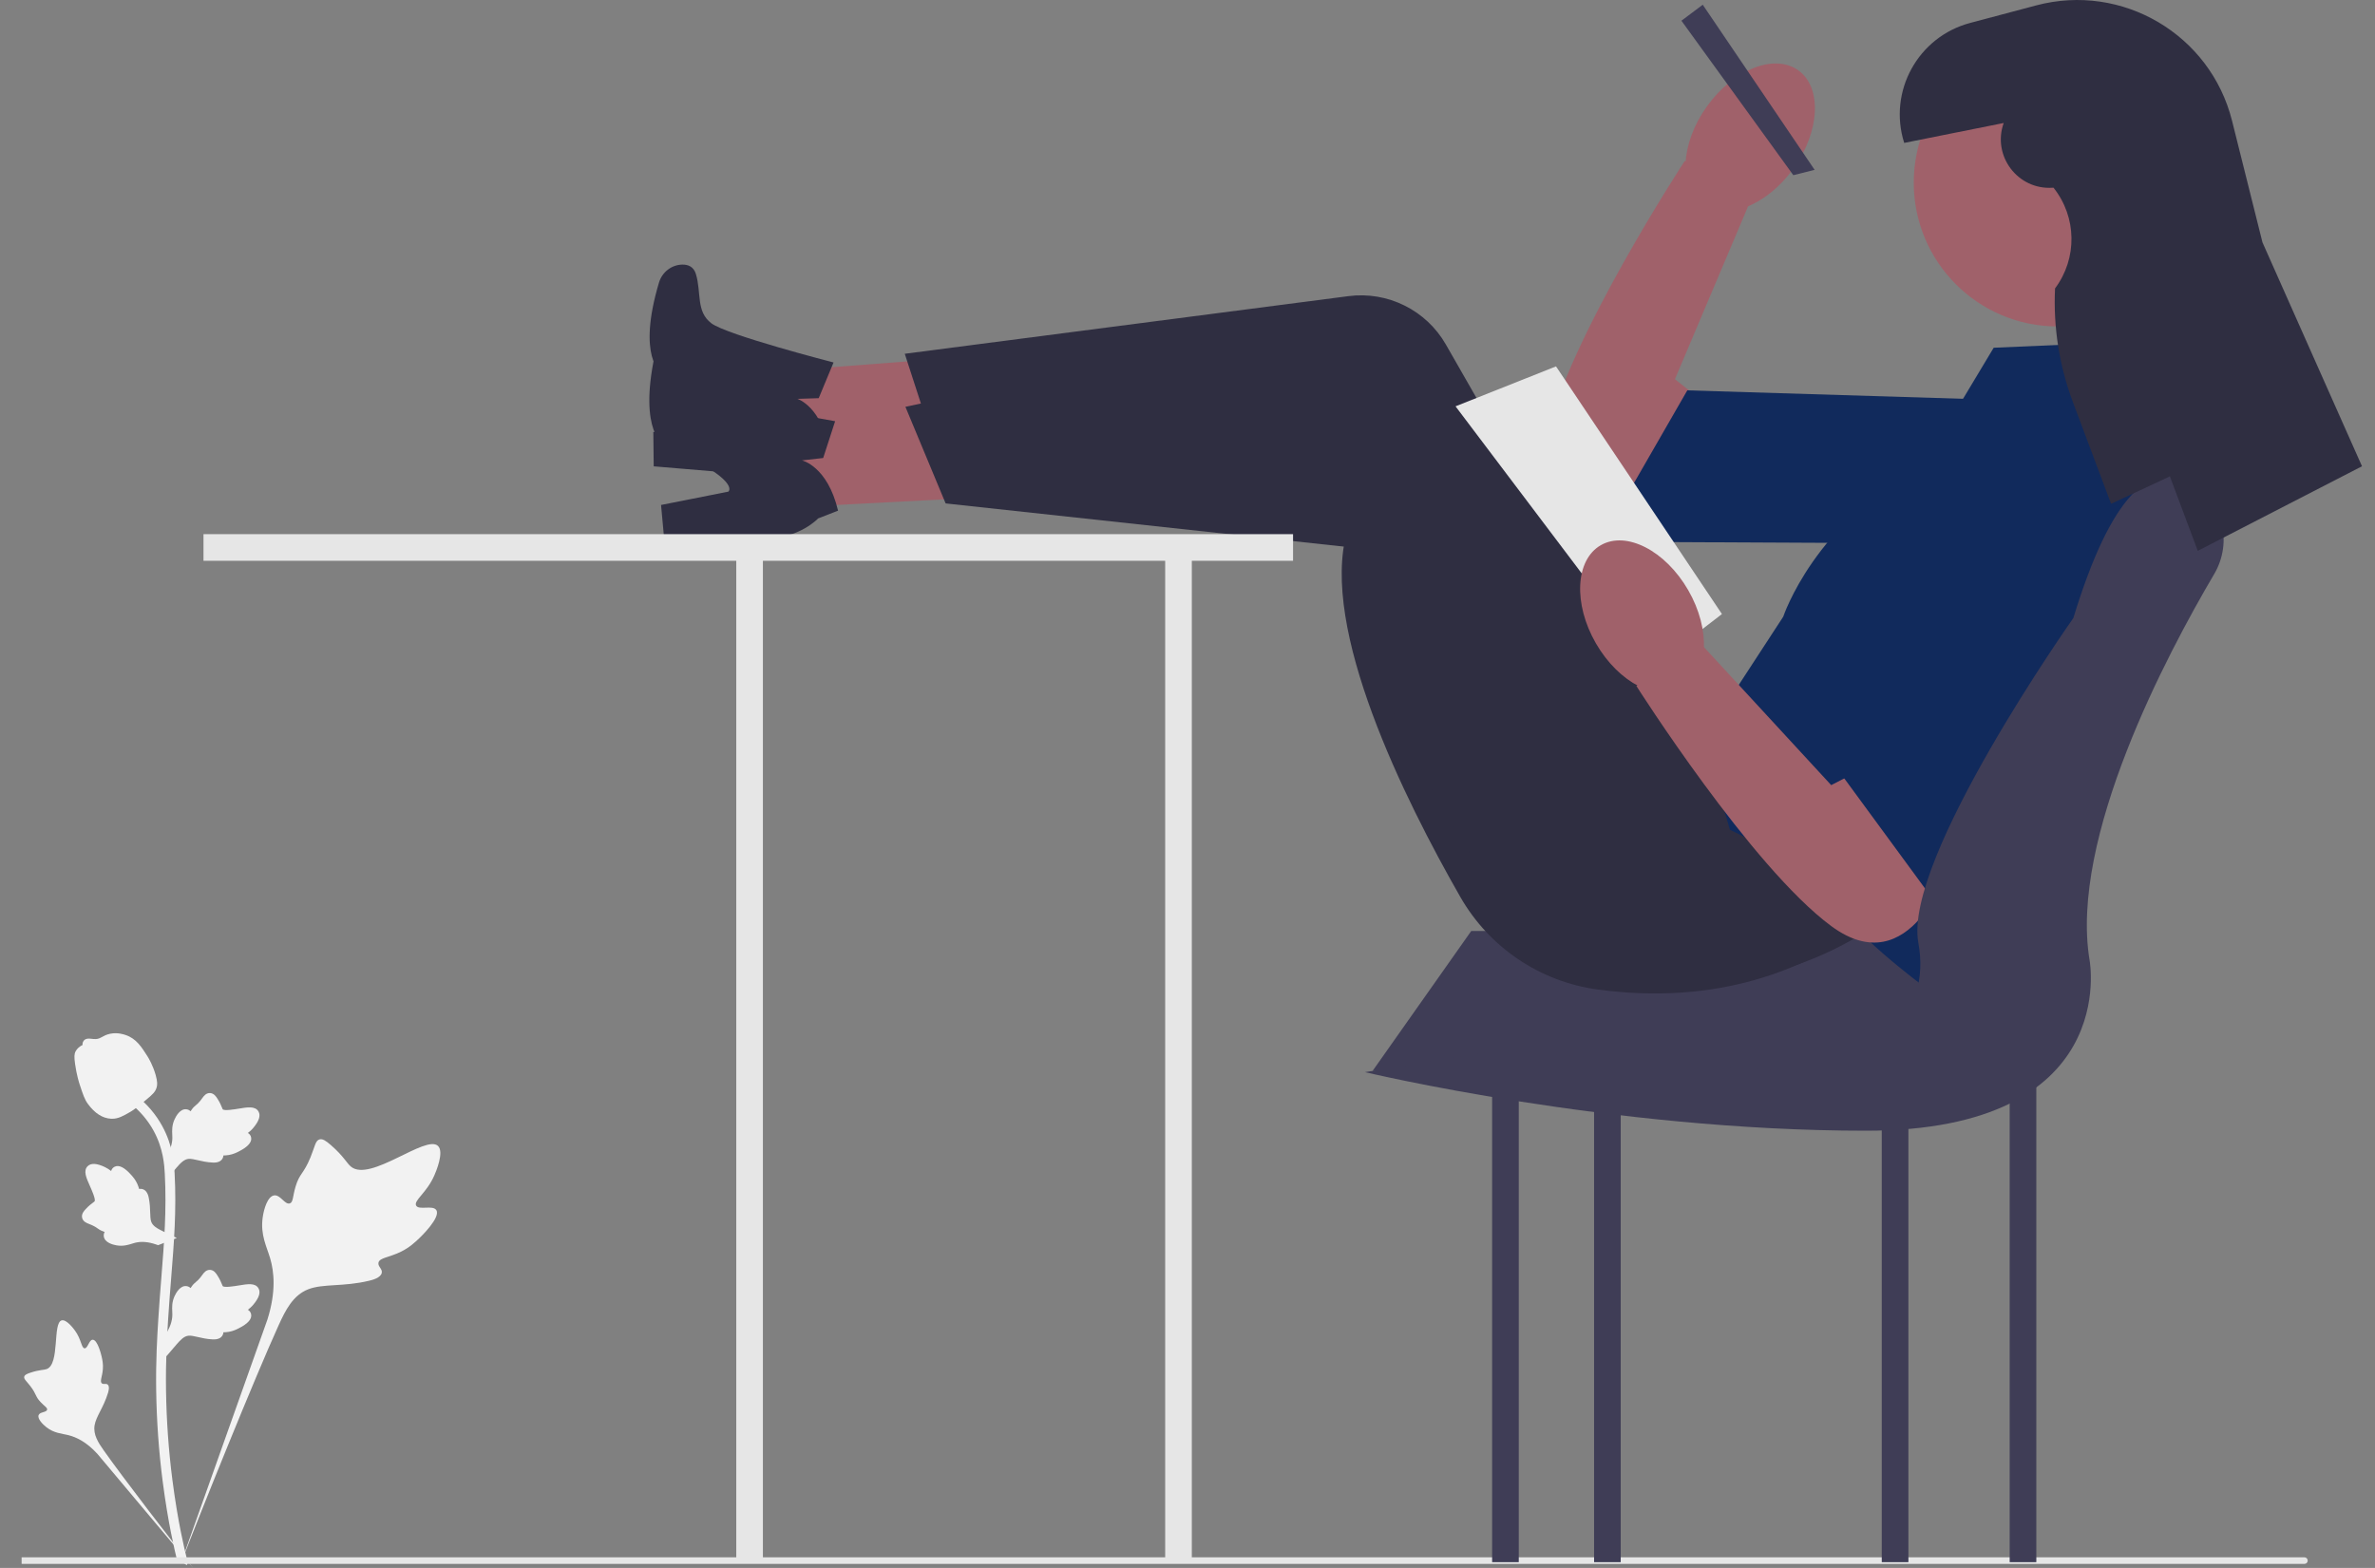 <svg width="106" height="70" viewBox="0 0 106 70" fill="none" xmlns="http://www.w3.org/2000/svg">
<rect x="0" y="0" width="106" height="70" fill="#808080" stroke="none"/>
<g clip-path="url(#clip0_7653_68552)">
<path d="M19.476 54.029C19.329 53.78 18.689 54.046 18.572 53.82C18.455 53.595 19.049 53.252 19.388 52.468C19.449 52.326 19.835 51.435 19.549 51.16C19.008 50.639 16.532 52.79 15.666 52.086C15.476 51.931 15.343 51.623 14.768 51.122C14.539 50.923 14.4 50.833 14.266 50.867C14.076 50.914 14.061 51.169 13.857 51.669C13.551 52.419 13.371 52.374 13.192 52.972C13.06 53.417 13.09 53.675 12.935 53.725C12.715 53.797 12.512 53.325 12.233 53.368C11.948 53.411 11.776 53.959 11.722 54.37C11.62 55.141 11.903 55.65 12.06 56.185C12.23 56.767 12.331 57.651 11.938 58.903L8.039 69.887C8.9 67.633 11.392 61.454 12.439 59.158C12.741 58.495 13.075 57.823 13.76 57.558C14.42 57.302 15.326 57.455 16.482 57.176C16.617 57.144 16.991 57.049 17.038 56.828C17.077 56.646 16.857 56.545 16.891 56.374C16.936 56.146 17.369 56.143 17.901 55.879C18.277 55.693 18.51 55.471 18.712 55.281C18.772 55.224 19.673 54.36 19.476 54.029Z" fill="#F2F2F2"/>
<path d="M4.138 59.811C3.974 59.812 3.92 60.202 3.775 60.195C3.631 60.187 3.634 59.797 3.347 59.404C3.295 59.333 2.969 58.887 2.751 58.948C2.34 59.063 2.681 60.898 2.085 61.121C1.955 61.169 1.765 61.146 1.353 61.284C1.189 61.339 1.105 61.381 1.083 61.456C1.052 61.563 1.172 61.644 1.359 61.888C1.639 62.255 1.564 62.33 1.807 62.59C1.987 62.784 2.122 62.843 2.102 62.934C2.074 63.063 1.784 63.026 1.724 63.175C1.663 63.328 1.883 63.571 2.069 63.716C2.418 63.988 2.749 63.996 3.057 64.073C3.391 64.157 3.855 64.363 4.355 64.917L8.621 70C7.764 68.927 5.45 65.921 4.625 64.745C4.387 64.406 4.154 64.048 4.221 63.635C4.286 63.237 4.623 62.837 4.819 62.189C4.842 62.114 4.904 61.902 4.809 61.816C4.731 61.744 4.617 61.823 4.544 61.757C4.444 61.669 4.568 61.455 4.592 61.118C4.609 60.88 4.568 60.702 4.532 60.548C4.522 60.502 4.358 59.81 4.138 59.811Z" fill="#F2F2F2"/>
<path d="M7.427 60.55L7.328 59.663L7.374 59.596C7.584 59.285 7.691 58.981 7.692 58.693C7.692 58.647 7.69 58.601 7.688 58.554C7.679 58.369 7.669 58.139 7.788 57.871C7.856 57.722 8.045 57.376 8.329 57.419C8.405 57.429 8.463 57.465 8.507 57.506C8.513 57.495 8.52 57.485 8.527 57.474C8.615 57.339 8.685 57.281 8.753 57.225C8.805 57.183 8.858 57.139 8.942 57.034C8.979 56.988 9.008 56.948 9.032 56.914C9.105 56.812 9.201 56.69 9.37 56.692C9.551 56.7 9.646 56.85 9.708 56.949C9.82 57.125 9.871 57.252 9.905 57.337C9.917 57.368 9.931 57.402 9.938 57.413C9.996 57.499 10.47 57.419 10.648 57.39C11.049 57.323 11.395 57.265 11.538 57.518C11.64 57.698 11.565 57.937 11.305 58.247C11.225 58.343 11.139 58.416 11.063 58.474C11.126 58.512 11.182 58.569 11.205 58.66C11.259 58.875 11.074 59.091 10.656 59.301C10.552 59.354 10.412 59.424 10.216 59.458C10.124 59.474 10.041 59.478 9.97 59.48C9.969 59.521 9.959 59.566 9.934 59.611C9.86 59.746 9.708 59.81 9.477 59.795C9.224 59.782 9.015 59.733 8.831 59.691C8.67 59.654 8.531 59.623 8.423 59.63C8.221 59.647 8.065 59.808 7.883 60.017L7.427 60.55Z" fill="#F2F2F2"/>
<path d="M7.89 55.269L7.057 55.59L6.98 55.563C6.626 55.439 6.305 55.412 6.026 55.484C5.982 55.495 5.938 55.509 5.894 55.523C5.717 55.578 5.497 55.647 5.207 55.599C5.046 55.572 4.663 55.477 4.632 55.191C4.623 55.115 4.643 55.05 4.671 54.997C4.66 54.993 4.648 54.99 4.636 54.986C4.483 54.934 4.409 54.881 4.338 54.83C4.284 54.791 4.227 54.75 4.105 54.696C4.051 54.672 4.005 54.654 3.966 54.639C3.849 54.594 3.706 54.532 3.665 54.368C3.628 54.191 3.748 54.062 3.828 53.976C3.97 53.823 4.08 53.742 4.154 53.688C4.18 53.668 4.21 53.646 4.219 53.636C4.287 53.558 4.089 53.12 4.016 52.955C3.85 52.585 3.706 52.264 3.914 52.062C4.063 51.917 4.313 51.93 4.679 52.102C4.792 52.156 4.885 52.22 4.96 52.279C4.98 52.209 5.022 52.139 5.104 52.094C5.298 51.987 5.553 52.111 5.863 52.462C5.94 52.55 6.044 52.667 6.126 52.848C6.165 52.933 6.19 53.013 6.21 53.081C6.25 53.072 6.296 53.07 6.346 53.083C6.495 53.119 6.596 53.251 6.64 53.478C6.691 53.726 6.697 53.941 6.703 54.129C6.708 54.294 6.713 54.436 6.748 54.54C6.815 54.731 7.01 54.84 7.259 54.963L7.89 55.269Z" fill="#F2F2F2"/>
<path d="M7.427 52.656L7.328 51.769L7.374 51.702C7.584 51.391 7.691 51.087 7.692 50.799C7.692 50.753 7.69 50.707 7.688 50.661C7.679 50.476 7.669 50.246 7.788 49.978C7.856 49.828 8.045 49.482 8.329 49.525C8.405 49.536 8.463 49.571 8.507 49.612C8.513 49.602 8.52 49.591 8.527 49.58C8.615 49.445 8.685 49.387 8.753 49.332C8.805 49.289 8.858 49.245 8.942 49.14C8.979 49.094 9.008 49.054 9.032 49.02C9.105 48.918 9.201 48.796 9.37 48.798C9.551 48.807 9.646 48.956 9.708 49.055C9.82 49.231 9.871 49.359 9.905 49.443C9.917 49.474 9.931 49.509 9.938 49.519C9.996 49.605 10.47 49.525 10.648 49.496C11.049 49.429 11.395 49.371 11.538 49.624C11.64 49.804 11.565 50.044 11.305 50.353C11.225 50.45 11.139 50.523 11.063 50.58C11.126 50.618 11.182 50.676 11.205 50.766C11.259 50.981 11.074 51.197 10.656 51.407C10.552 51.46 10.412 51.53 10.216 51.564C10.124 51.58 10.041 51.584 9.97 51.586C9.969 51.627 9.959 51.672 9.934 51.718C9.86 51.852 9.708 51.917 9.477 51.901C9.224 51.888 9.015 51.84 8.831 51.797C8.67 51.76 8.531 51.729 8.423 51.736C8.221 51.753 8.065 51.914 7.883 52.124L7.427 52.656Z" fill="#F2F2F2"/>
<path d="M8.336 69.872L8.15 69.756L7.933 69.78C7.93 69.76 7.918 69.714 7.9 69.642C7.803 69.245 7.508 68.038 7.261 66.138C7.089 64.811 6.991 63.447 6.971 62.083C6.951 60.717 7.016 59.682 7.068 58.851C7.107 58.224 7.154 57.627 7.201 57.046C7.325 55.492 7.442 54.024 7.355 52.4C7.336 52.037 7.295 51.282 6.854 50.478C6.598 50.012 6.246 49.599 5.807 49.249L6.08 48.906C6.565 49.292 6.955 49.75 7.239 50.268C7.728 51.158 7.772 51.981 7.793 52.376C7.882 54.03 7.764 55.512 7.638 57.08C7.592 57.66 7.544 58.254 7.505 58.879C7.454 59.702 7.39 60.727 7.41 62.076C7.43 63.424 7.526 64.771 7.696 66.081C7.939 67.958 8.231 69.147 8.327 69.537C8.377 69.746 8.388 69.789 8.336 69.872Z" fill="#F2F2F2"/>
<path d="M5.002 49.946C4.984 49.946 4.966 49.946 4.948 49.944C4.574 49.924 4.228 49.7 3.92 49.28C3.775 49.082 3.701 48.856 3.553 48.406C3.53 48.337 3.419 47.985 3.351 47.501C3.307 47.184 3.312 47.052 3.375 46.935C3.445 46.805 3.557 46.714 3.684 46.653C3.679 46.611 3.683 46.567 3.701 46.523C3.776 46.34 3.975 46.364 4.082 46.376C4.137 46.383 4.205 46.392 4.278 46.388C4.393 46.382 4.455 46.348 4.549 46.297C4.638 46.248 4.75 46.186 4.915 46.152C5.242 46.084 5.515 46.177 5.605 46.207C6.08 46.365 6.313 46.734 6.584 47.161C6.638 47.247 6.823 47.558 6.946 47.986C7.034 48.294 7.021 48.431 6.995 48.533C6.941 48.742 6.813 48.862 6.49 49.127C6.152 49.404 5.982 49.543 5.837 49.627C5.498 49.823 5.285 49.946 5.002 49.946Z" fill="#F2F2F2"/>
<path d="M102.997 69.672C102.997 69.754 102.931 69.819 102.849 69.819H0.965V69.525H102.849C102.931 69.525 102.997 69.591 102.997 69.672Z" fill="#E6E6E6"/>
<path d="M73.584 23.204C73.584 23.204 68.1 23.864 69.025 19.527C69.95 15.191 75.195 7.182 75.195 7.182L78.172 8.851L74.755 16.929L76.226 18.09L73.584 23.204Z" fill="#A0616A"/>
<path d="M91.556 17.925L90.783 24.281L71.418 24.186L75.307 17.427L91.556 17.925Z" fill="#112A5C"/>
<path d="M80.048 7.52C81.233 5.865 81.328 3.903 80.26 3.139C79.192 2.374 77.366 3.096 76.181 4.751C74.996 6.406 74.901 8.368 75.969 9.132C77.036 9.897 78.863 9.175 80.048 7.52Z" fill="#A0616A"/>
<path d="M89.695 42.157V69.742H90.884V42.157H89.695Z" fill="#3F3D56"/>
<path d="M83.986 42.157V69.742H85.175V42.157H83.986Z" fill="#3F3D56"/>
<path d="M52.004 24.799V69.742H53.193V24.799H52.004Z" fill="#E6E6E6"/>
<path d="M71.147 42.157V69.742H72.335V42.157H71.147Z" fill="#3F3D56"/>
<path d="M66.596 42.157V69.742H67.785V42.157H66.596Z" fill="#3F3D56"/>
<path d="M88.624 41.563H65.664L61.26 47.811L84.106 49.173L88.624 41.563Z" fill="#3F3D56"/>
<path d="M46.582 20.188L46.686 15.658L32.829 16.723L32.758 19.793L46.582 20.188Z" fill="#A0616A"/>
<path d="M37.203 16.182L36.54 17.777L35.588 17.807C35.588 17.807 36.703 18.148 37.013 20.174L36.098 20.448C36.098 20.448 35.22 21.267 33.578 21.188L29.176 20.819L29.159 19.285L32.201 18.933C32.201 18.933 32.879 18.487 29.523 16.653C29.523 16.653 28.411 15.974 29.411 12.617C29.549 12.155 29.964 11.824 30.445 11.813C30.711 11.807 30.96 11.903 31.059 12.233C31.312 13.073 31.056 13.91 31.751 14.434C32.446 14.959 37.203 16.182 37.203 16.182Z" fill="#2F2E41"/>
<path d="M86.906 37.509C86.906 37.509 82.124 45.642 71.305 44.176C68.731 43.827 66.465 42.297 65.175 40.041C62.681 35.683 58.893 28.051 60.121 23.73L41.823 20.238L40.381 15.794L60.184 13.221C61.936 12.994 63.652 13.846 64.53 15.378L74.176 32.225L77.052 32.539L86.906 37.509Z" fill="#2F2E41"/>
<path d="M46.942 22.043L46.682 17.519L32.955 19.696L33.131 22.762L46.942 22.043Z" fill="#A0616A"/>
<path d="M37.273 18.805L36.74 20.447L35.794 20.554C35.794 20.554 36.932 20.805 37.404 22.798L36.514 23.145C36.514 23.145 35.705 24.032 34.062 24.085L29.644 24.072L29.504 22.544L32.508 21.949C32.508 21.949 33.148 21.45 29.656 19.892C29.656 19.892 28.493 19.304 29.219 15.877C29.319 15.406 29.706 15.043 30.185 14.993C30.45 14.966 30.705 15.041 30.831 15.362C31.151 16.179 30.963 17.034 31.698 17.501C32.433 17.967 37.273 18.805 37.273 18.805Z" fill="#2F2E41"/>
<path d="M88.531 36.064C88.531 36.064 84.419 44.554 73.517 43.964C70.923 43.823 68.542 42.48 67.075 40.336C64.238 36.192 59.848 28.89 60.725 24.484L42.205 22.475L40.41 18.162L59.942 14.004C61.67 13.636 63.449 14.348 64.447 15.805L75.418 31.821L78.31 31.903L88.531 36.064Z" fill="#2F2E41"/>
<path d="M75.996 0.211L75.045 0.925L80.039 7.821L80.99 7.583L75.996 0.211Z" fill="#3F3D56"/>
<path d="M88.981 15.525L94.451 15.287L96.829 25.988C96.829 25.988 91.835 44.773 85.89 44.06C85.89 44.06 82.204 41.325 82.204 40.374C82.204 39.423 77.21 37.045 77.21 37.045L76.022 33.003L79.588 27.533C79.588 27.533 81.015 23.253 85.771 20.875L88.981 15.525Z" fill="#112A5C"/>
<path d="M57.711 23.847H9.082V25.036H32.861V69.742H34.05V25.036H57.711V23.847Z" fill="#E6E6E6"/>
<path d="M91.835 14.574C95.38 14.574 98.255 11.699 98.255 8.153C98.255 4.607 95.38 1.733 91.835 1.733C88.289 1.733 85.414 4.607 85.414 8.153C85.414 11.699 88.289 14.574 91.835 14.574Z" fill="#A0616A"/>
<path d="M69.447 16.357L64.963 18.14L73.761 29.792L76.853 27.414L69.447 16.357Z" fill="#E6E6E6"/>
<path d="M86.961 38.709C86.961 38.709 85.296 43.977 81.73 41.343C78.163 38.709 73.035 30.625 73.035 30.625L75.785 28.603L81.73 35.052L83.394 34.191L86.961 38.709Z" fill="#A0616A"/>
<path d="M89.576 20.162L95.045 23.491L86.96 41.087L81.728 33.954L89.576 20.162Z" fill="#112A5C"/>
<path d="M75.13 30.725C76.267 30.069 76.364 28.107 75.346 26.344C74.329 24.581 72.582 23.685 71.444 24.341C70.307 24.998 70.21 26.959 71.228 28.722C72.246 30.485 73.993 31.382 75.13 30.725Z" fill="#A0616A"/>
<path d="M92.537 27.592C94.185 22.19 95.953 20.481 97.812 21.551C99.228 22.366 99.653 24.22 98.824 25.627C96.71 29.212 92.355 37.427 93.262 42.871C93.262 42.871 94.689 50.48 83.275 50.48C71.86 50.48 60.922 47.865 60.922 47.865L66.867 46.914L80.386 47.879C83.475 48.1 86.078 45.457 85.665 42.388C85.652 42.287 85.636 42.184 85.617 42.081C84.939 38.353 92.537 27.592 92.537 27.592Z" fill="#3F3D56"/>
<path d="M89.428 5.491C88.904 6.96 90.056 8.485 91.612 8.381L91.65 8.379C92.695 9.686 92.724 11.536 91.72 12.875C91.637 14.601 91.908 16.327 92.514 17.945L94.22 22.492L96.845 21.267L98.09 24.592L105.42 20.816L100.978 10.822L99.622 5.4C98.658 1.542 94.723 -0.78 90.879 0.241L87.931 1.024C85.602 1.643 84.261 4.081 84.987 6.38L89.428 5.491Z" fill="#2F2E41"/>
</g>
<defs>
<clipPath id="clip0_7653_68552">
<rect width="104.454" height="70" fill="white" transform="translate(0.965)"/>
</clipPath>
</defs>
</svg>
